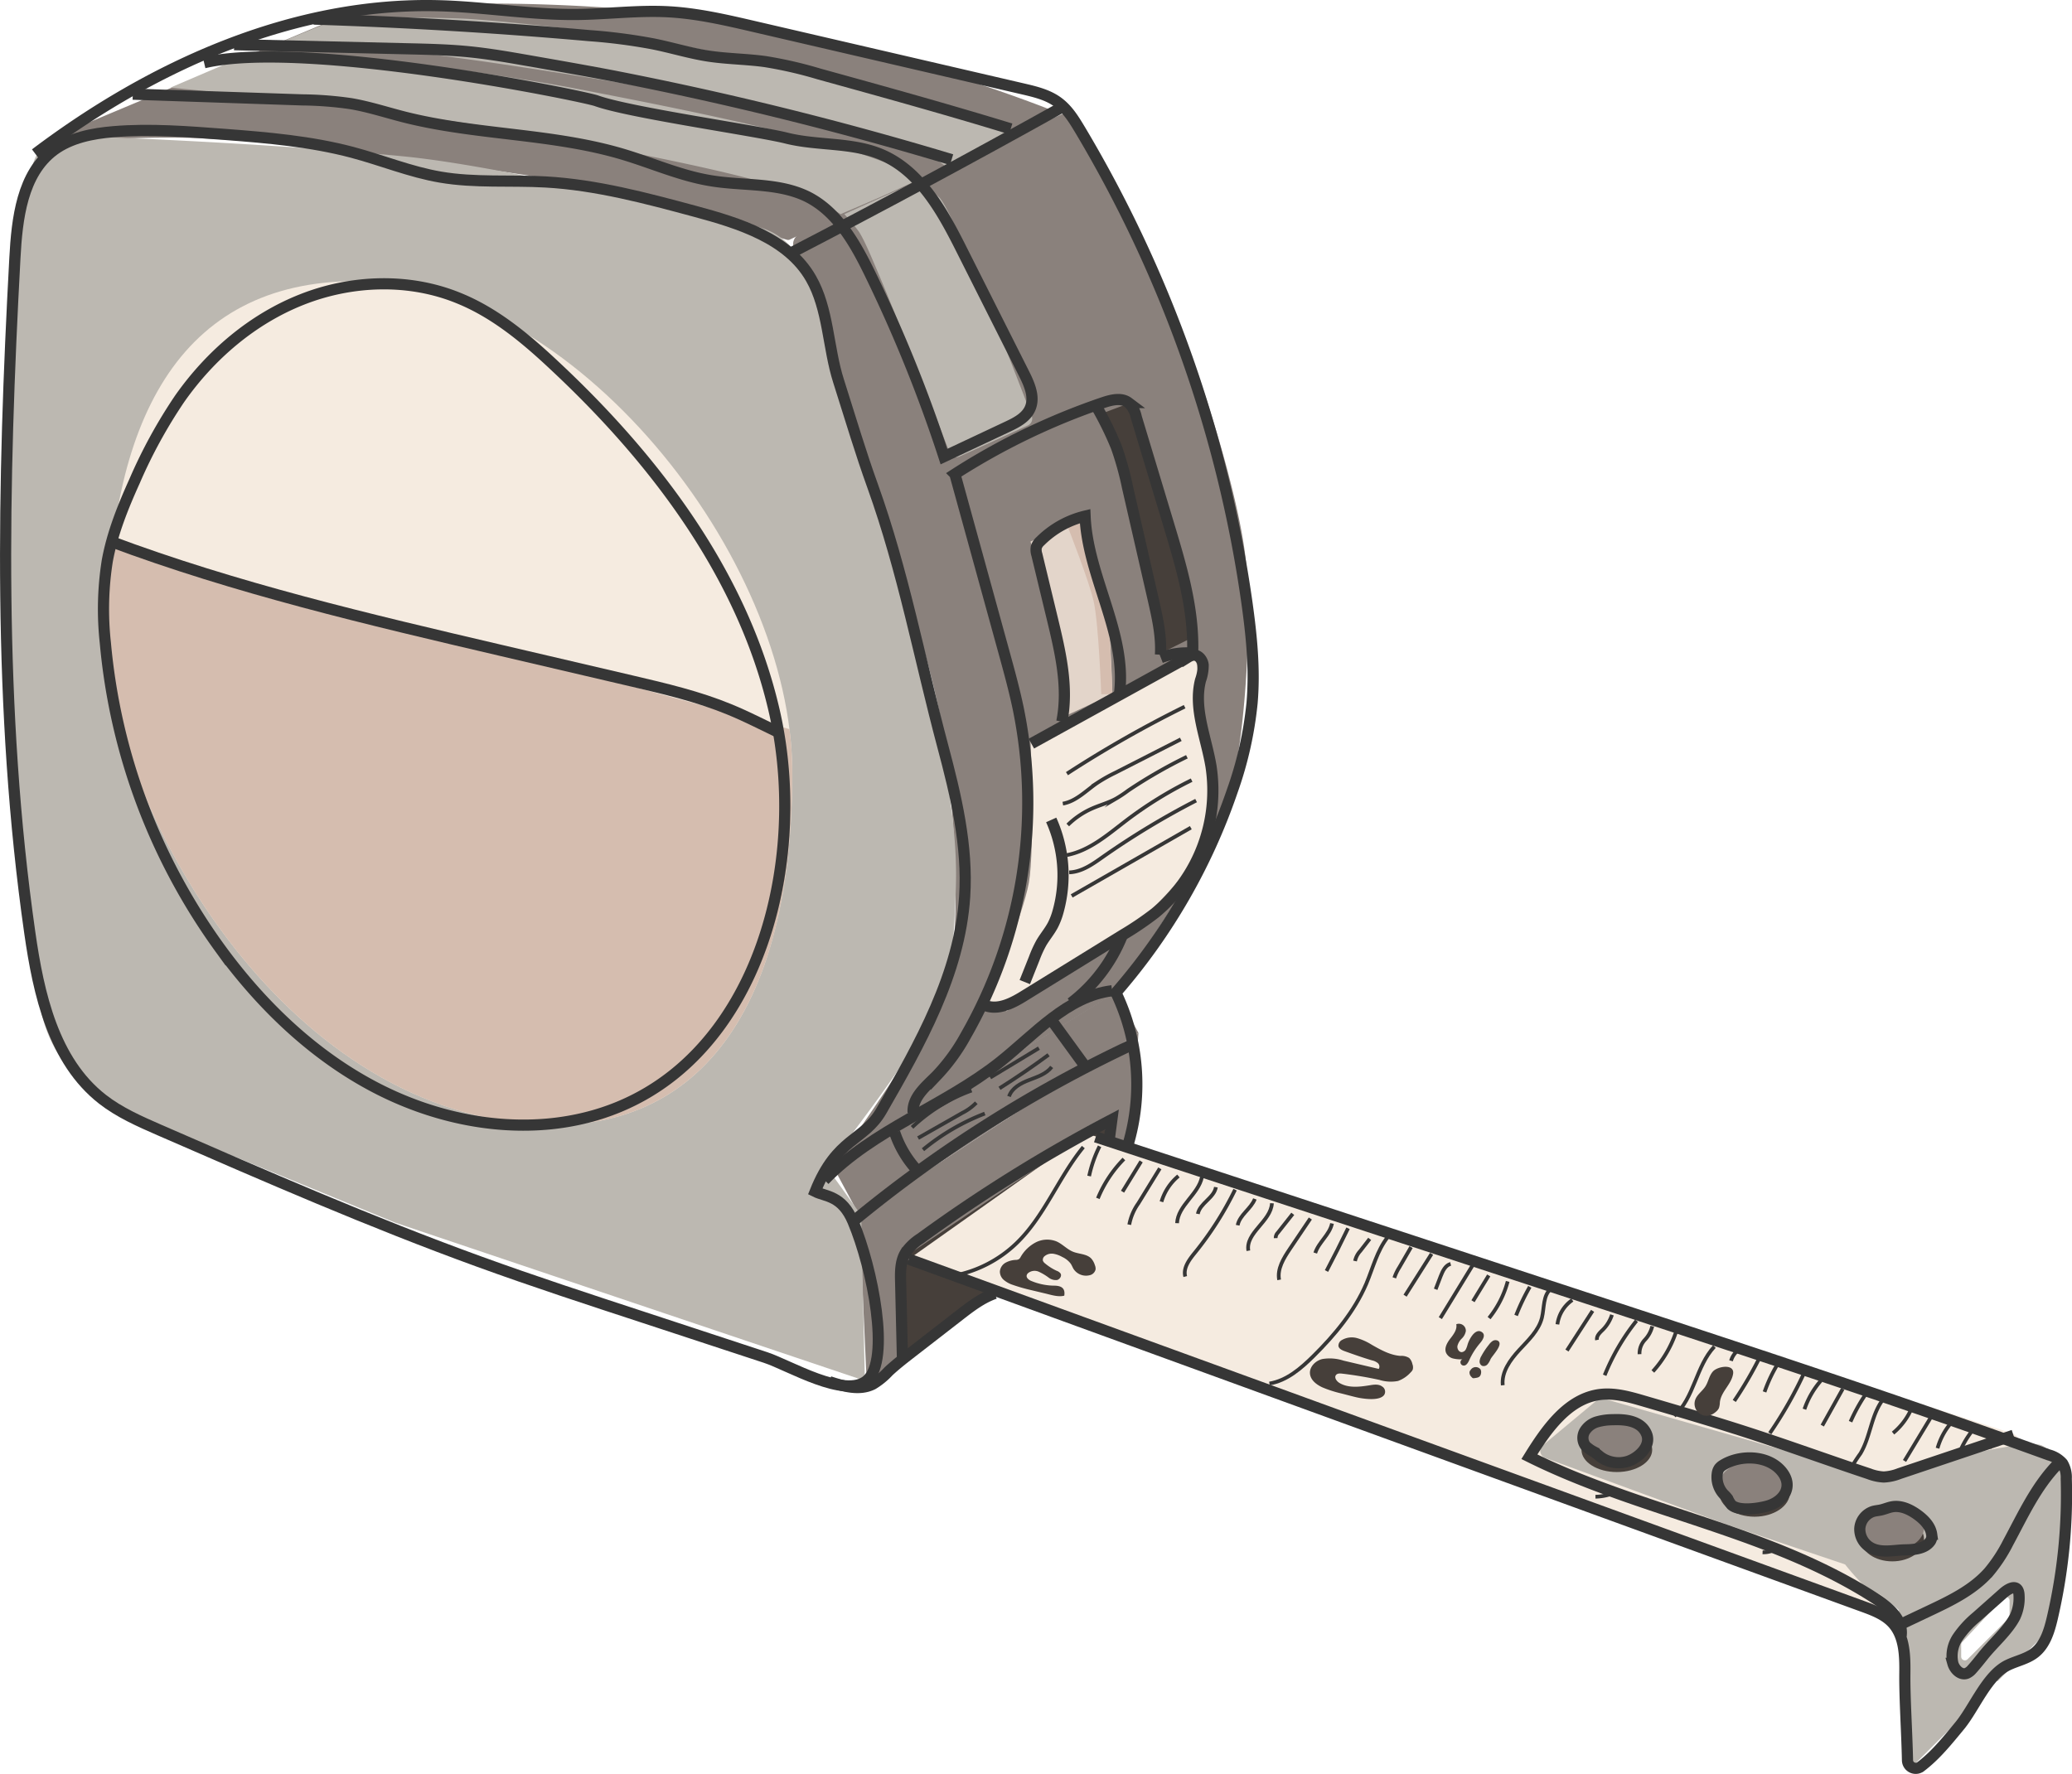 <svg xmlns="http://www.w3.org/2000/svg" viewBox="0 0 556.59 476.63"><defs><style>.cls-1{fill:#8a817c;}.cls-2{fill:#bcb8b1;}.cls-3{fill:#463f3a;}.cls-4{fill:#e3d5ca;}.cls-5{fill:#d5bdaf;}.cls-6{fill:#f5ebe0;}.cls-7,.cls-8{fill:none;stroke:#363636;stroke-miterlimit:10;}.cls-7{stroke-width:3px;}</style></defs><g id="Layer_2" data-name="Layer 2"><g id="Layer_6" data-name="Layer 6"><g id="tape-measure-pink"><g id="background"><g id="top"><path class="cls-1" d="M212.14,64.38a1,1,0,0,1-.66.07C208.7,63.76,189,56.93,167.54,52c-19.42-4.44-40.29-6.94-51.35-8.46-12.9-1.78-39-5.3-61.74-6.36-15.86-.74-30.09.73-37.08.49A1,1,0,0,1,17,35.77L93.67,3.6A.84.84,0,0,1,94,3.52,266,266,0,0,1,124.39,1,466.27,466.27,0,0,1,175.67,3.1c49.51,4.79,96.57,22.46,107,26.57a1,1,0,0,1,.05,1.84Z"/><path class="cls-2" d="M225.82,57.53a91.71,91.71,0,0,0-8.66-4.72c-18.72-7.05-58.39-13.89-78.07-17.46C124.78,32.75,95.9,29,81.46,27.27c-8.89-1.09-35.64-3.74-35.64-3.74l21-9s30.81,1.24,41,2.28C119.28,18,142,21.38,153.32,23.55c21.24,4.08,64,12.27,84.17,20,2.47,1,9.33,5,9.33,5Z"/><path class="cls-2" d="M253.82,44.53a50.27,50.27,0,0,0-5-3.29C240.94,37.65,223.89,34,215.47,32c-12.06-2.88-36.44-7.58-48.66-9.69-14.72-2.54-44.25-7.11-59.1-8.66-8.2-.86-32.89-2.07-32.89-2.07l17-7s25.64,0,34.16.51c12.14.78,36.34,3.58,48.34,5.55,13.59,2.22,40.46,8.32,53.86,11.5C238,24.41,257.73,28.46,267,32.24c1.54.63,5.79,3.29,5.79,3.29Z"/></g><g id="side"><path class="cls-1" d="M299.32,267l-75.5,46.5s13.35-18.94,17.31-25.57c3.82-6.39,12.11-19.14,13.8-26.39,3.64-15.57.91-48.12-1.45-63.93-2.78-18.61-14.75-54.49-20.32-72.46-4.1-13.22-16.48-48.69-19.94-58.56a3,3,0,0,1,1.59-3.72l70.45-32.19A3,3,0,0,1,289.15,32c4.56,8.56,19.63,37,24.68,48,7.63,16.72,18.9,52.23,20.82,70.5,1.74,16.51-.11,50.37-5.16,66.17C325,230.68,299.32,267,299.32,267Z"/><path class="cls-2" d="M276.11,114.31l-18.36,8.35a2,2,0,0,1-2.69-1.1c-3-7.83-14.33-36.9-18.83-47.43-1.27-2.94-3.66-8.93-5.36-11.65-.85-1.36-4.05-4.95-4.05-4.95l20-9a50,50,0,0,1,5.61,4.63c1.49,1.83,3.47,6.18,4.47,8.32,5.2,11.09,17.28,42.52,20.25,50.3A2,2,0,0,1,276.11,114.31Z"/><path class="cls-1" d="M320.82,174.53l-44,24s-6.08-28.17-8.62-37.43c-1.9-6.93-7.94-25.21-9.82-30.87a2,2,0,0,1,1.07-2.44l42.35-19.34a2,2,0,0,1,2.73,1.18c2,5.84,7.45,22.29,9.1,28.67C315.93,147.24,320.82,174.53,320.82,174.53Z"/><path class="cls-3" d="M319.82,171.53l-8,4s-1.45-12.33-2.24-16.39c-.84-4.3-3.23-12.73-4.36-17-1-3.91-3-11.77-4.29-15.6s-6.11-15-6.11-15l6.28-2.35a2,2,0,0,1,2.51,1c1.15,2.41,3.22,6.83,3.93,8.71,1.57,4.18,3.94,12.81,5.13,17.11,1.37,5,4,14.88,5,19.92C318.43,159.8,319.82,171.53,319.82,171.53Z"/><path class="cls-4" d="M298.82,186.53l-13,6s-1.64-18.79-2.84-24.95c-1.1-5.62-6.16-22.05-6.16-22.05l13-6s6.11,15.55,7.21,21C298.32,166.9,298.82,186.53,298.82,186.53Z"/><path class="cls-5" d="M298.82,186.53h-3s-.68-18.7-2-24.78c-1.1-5.24-7-20.22-7-20.22l3-2s6.05,16.13,7.16,21.74C298.21,167.48,298.82,186.53,298.82,186.53Z"/><path class="cls-6" d="M301.82,251.53c-7.05,6.11-31.42,20.14-31.42,20.14l-5.58-1.14s10-24.61,11.55-33.29c1.66-9.54.45-38.71.45-38.71l44-24s4.82,28.12,4.83,37.59c0,3.5-.33,10.69-1.75,13.88C320.47,233.71,308.2,246,301.82,251.53Z"/></g><g id="bottom"><polygon class="cls-1" points="299.82 266.53 223.82 313.53 230.82 326.53 305.82 277.53 299.82 266.53"/><polygon class="cls-1" points="302.82 321.53 232.82 371.53 230.82 326.53 305.82 277.53 302.82 321.53"/><polygon class="cls-3" points="296.82 301.53 241.82 338.53 241.82 365.53 296.82 325.53 296.82 301.53"/></g><g id="tape"><path class="cls-6" d="M503.39,431.34,243.82,338.53l48-34,248.69,80.61a3,3,0,0,1,1.34,4.82l-35.19,40.52A3,3,0,0,1,503.39,431.34Z"/><path class="cls-2" d="M548.38,388.35c-2.69-1-8.61.32-11.45.76-8.14,1.28-32,7.95-32,7.95l-74.09-21.23a2,2,0,0,0-1.83.38l-14.53,12.1a2,2,0,0,0,.59,3.42L464,409.68l31.65,10.68a60,60,0,0,0,4.76,5.37c1.15,1,3.92,2.21,5.14,3.08s4.45,3.74,4.45,3.74l1.72,41.71a1,1,0,0,0,1.7.66l16.41-16.4,1.51-3.52,3.49-3.48,1.79.2,14.94-14.93a1,1,0,0,0,.28-.61l4-40.65S550.81,389.24,548.38,388.35Zm-8.56,45.77a1.05,1.05,0,0,1-.29.71l-11,11a1,1,0,0,1-1.71-.71v-3.19a1,1,0,0,1,.27-.68l11-11.85a1,1,0,0,1,1.73.68Z"/><ellipse class="cls-3" cx="434.32" cy="389.53" rx="9.5" ry="6"/><ellipse class="cls-1" cx="434.32" cy="386.53" rx="9.5" ry="6"/><ellipse class="cls-3" cx="471.32" cy="401.03" rx="9.5" ry="6.5"/><ellipse class="cls-1" cx="471.32" cy="399.03" rx="9.5" ry="6.5"/><ellipse class="cls-3" cx="508.32" cy="413.53" rx="8.5" ry="6"/><ellipse class="cls-1" cx="508.32" cy="410.53" rx="8.5" ry="6"/></g><g id="front"><path class="cls-2" d="M232.32,371l-126.21-42.5L35.3,299.38c-13.21-5.44-23.34-16.75-24.7-31,0,0-8.67-78.94-9-105.38-.21-15.34-1.32-46.8.51-73.14A301.42,301.42,0,0,1,8.33,46.75c.54-5.84,4.84-11,10.65-10.26,0,0,49.78,1.61,89.67,5.55,25.17,2.49,71.38,13.58,94.46,18.81,7.22,1.64,12,7.08,14,14.19,0,0,19.25,60.22,24.07,80.62,1.89,8,7.66,22.33,10.35,36.87,4.22,22.87,5.63,34.61,5.23,46.24-.24,7-.72,21.21-3.13,27.76-4.89,13.3-31.61,47-31.61,47l9.32,13Z"/><path class="cls-6" d="M212.82,207.53c0,70-30,100-75,94-68-9.06-109-91-109-130,0-58,19-96,67-96C153.81,75.53,212.82,149.54,212.82,207.53Z"/><path class="cls-5" d="M212.07,195.91a94,94,0,0,1,.75,11.62c0,70-30,100-75,94-68-9.06-109-91-109-130a215.54,215.54,0,0,1,1.36-25Z"/></g></g><g id="outline"><path class="cls-7" d="M173.14,354.06c-14.89-4.88-29.78-9.75-44.5-15.1C99.58,328.4,71.21,316,42.87,303.65c-5.35-2.34-10.76-4.71-15.36-8.3C14.35,285.07,10.36,267.13,8,250.6-.57,190.69.74,129.81,4,69.38c.57-10.64,1.92-22.7,10.48-29.06C19,37,24.8,35.86,30.43,35.39c10-.85,20.13,0,30.17.74C72,37,83.52,38,94.58,40.92c8,2.12,15.63,5.29,23.74,6.67,9.28,1.59,18.79.77,28.2,1.3,13.65.76,27,4.34,40.17,7.89,11.89,3.2,25,7.29,31.14,18,4.72,8.18,4.55,18.58,7.42,27.58,3.57,11.22,5.84,19,9.16,28.22,8.26,23,12.55,46.3,18.84,69.9,3.53,13.23,6.77,26.8,5.88,40.46-1.35,20.71-12,39.51-22.34,57.49-4.72,8.21-12,7.15-17.81,21.73,2.84,1.42,7.17,1,10.16,8.08,5.29,12.56,10.12,37.16,3.78,42.64-5.9,5.09-21-4.08-27.25-6.12Z"/><path class="cls-7" d="M101.08,292.33c-16.8-8.71-30.81-22.19-41.95-37.48A165.12,165.12,0,0,1,28.3,172.76a83,83,0,0,1,.51-22c1.35-7.48,4.23-14.6,7.36-21.53a134.5,134.5,0,0,1,12.08-22.07c8.25-11.76,19.62-21.5,33-26.74s28.75-5.75,42-.3c9.85,4,18.16,11,25.93,18.32,27.14,25.4,50.57,56.53,58.84,92.77,10.33,45.28-7.62,105.27-59.94,110.73C132,303.59,115.43,299.77,101.08,292.33Z"/><path class="cls-7" d="M29.3,145.31c34.18,12.81,69.85,21.16,105.4,29.48l35,8.18c8.92,2.09,17.89,4.19,26.36,7.69,4.66,1.92,9.14,4.25,13.69,6.43"/><path class="cls-7" d="M9.49,41.33C40.89,17.64,78.88.44,118.2,1.55c12.25.35,24.43,2.46,36.69,2.34,8.24-.08,16.48-1.17,24.71-.72,7.68.42,15.23,2.16,22.72,3.9L274.8,23.89c3.26.76,6.63,1.56,9.34,3.54s4.34,4.71,6,7.46a341.51,341.51,0,0,1,44.81,127c1.26,9,2.17,18,1.38,27.06A100.32,100.32,0,0,1,331,212.58a162.48,162.48,0,0,1-31.24,54.14A56.84,56.84,0,0,1,303,307.63"/><path class="cls-7" d="M294.35,305.49l136.48,44.83c40,13.13,80,26.26,119.52,40.61a7.52,7.52,0,0,1,3.7,2.26,7.35,7.35,0,0,1,1,4.12,146.14,146.14,0,0,1-3.74,37.4c-.82,3.51-1.94,7.25-4.8,9.44-2.07,1.59-4.75,2.11-7.11,3.24-5.62,2.67-9,11.43-12.92,16.23-3.25,3.94-6.49,8-10.51,11.05A2.21,2.21,0,0,1,512.4,473c-.15-7.47-.79-16.86-.71-23.43.05-4.68-.07-9.82-3.17-13.33-2.09-2.37-5.2-3.54-8.17-4.62l-60.8-22.13L244.11,338.32"/><path class="cls-7" d="M267.24,347.54c-3.53,1.23-6.55,3.56-9.51,5.85L244.31,363.8c-1.91,1.48-3.83,3-5.59,4.63a19.34,19.34,0,0,1-4.25,3.48c-3.57,1.81-7.86.59-11.67-.66"/><path class="cls-7" d="M221.46,317.08c13.13-13.64,32.14-19.86,47-31.61,9.52-7.55,18.21-17.8,30.27-19.26"/><path class="cls-7" d="M242.43,365.55l-.5-21.12c-.07-2.67-.09-5.51,1.29-7.8a14,14,0,0,1,4-3.83,410.71,410.71,0,0,1,51.46-32l-.65,4.93"/><path class="cls-7" d="M245.29,298.93c-.29-4,3.39-7,6.24-9.84a51.21,51.21,0,0,0,7.88-10.81,125.93,125.93,0,0,0,14.12-87.87c-1.07-5.12-2.46-10.17-3.85-15.22l-5-18.16-8.17-29.65a181.71,181.71,0,0,1,39.86-19.21c2.22-.75,4.88-1.39,6.73,0a7.29,7.29,0,0,1,2.13,3.9l8.67,28.75c3.37,11.17,6.77,22.56,6.49,34.22"/><path class="cls-7" d="M287.71,269.49a42.55,42.55,0,0,0,13.78-18.19"/><path class="cls-7" d="M277.05,199.81l42.11-23.24a4,4,0,0,1,1.35-.53c1.38-.17,2.53,1.24,2.69,2.63a11.73,11.73,0,0,1-.71,4.1c-1.93,7.59,1.52,15.37,2.81,23.09a42.73,42.73,0,0,1-15,39.46,84.84,84.84,0,0,1-8.74,5.92l-26.29,16.24c-3.18,2-7,4-10.48,2.74"/><path class="cls-7" d="M282.38,220.31a36.29,36.29,0,0,1,1.85,24.59,18.63,18.63,0,0,1-1.38,3.62c-.9,1.72-2.18,3.2-3.15,4.87a30.72,30.72,0,0,0-1.86,4.09l-2.55,6.4"/><path class="cls-7" d="M285.23,193.9c1.84-9.16-.36-18.59-2.55-27.67L278.52,149a4.14,4.14,0,0,1-.14-2,3.69,3.69,0,0,1,1.1-1.61,25.4,25.4,0,0,1,12-6.71c.67,16.21,11.17,31.34,9.28,47.45"/><path class="cls-7" d="M294.4,109a88.65,88.65,0,0,1,5.49,11.15,82.74,82.74,0,0,1,3,10.83l6.84,29.83c1.14,5,2.29,10,2,15.11"/><path class="cls-7" d="M320,175.47a19.34,19.34,0,0,0-8.18,1.24"/><path class="cls-7" d="M212.15,68.13q36.67-19,72.78-39.14"/><path class="cls-7" d="M35.67,25.3l45.51,1.54a97.49,97.49,0,0,1,13,1c4.87.82,9.58,2.37,14.37,3.59,19.33,4.91,39.8,4.34,58.9,10.06,7.93,2.38,15.58,5.83,23.76,7.11C199.87,50,209.16,49,217,52.91c8,4.07,12.74,12.5,16.68,20.59a382.15,382.15,0,0,1,19.89,49.19l17-8c2.45-1.15,5.09-2.49,6.16-5,1.29-3-.19-6.38-1.65-9.29L258.42,67.3C253.26,57,247.29,46,236.7,41.5c-7.93-3.34-17-2.3-25.35-4.37-7.88-2-42.21-6.84-51.12-10.05-3.62-1.3-78.45-16.58-105.4-10.22"/><path class="cls-7" d="M62.9,12l46.58,1.11c5.6.13,11.21.26,16.78.83,5.16.52,10.27,1.41,15.37,2.3,7.53,1.32,15.05,2.63,22.56,4.06a930.48,930.48,0,0,1,91.43,22.6"/><path class="cls-7" d="M84.28,5.13q37.11,1.18,74.11,4.45a151.14,151.14,0,0,1,16.84,2.17c5.1,1,10.1,2.58,15.25,3.35,5,.74,10.07.76,15.07,1.45A111.83,111.83,0,0,1,220,19.87c17.21,4.76,34.43,9.52,51.5,14.76"/><path class="cls-7" d="M229.41,328a354.54,354.54,0,0,1,75.08-47.48"/><path class="cls-7" d="M282.55,274.22l9.83,13.52"/><path class="cls-7" d="M240.34,304.3a28.09,28.09,0,0,0,6.42,10.58"/><path class="cls-7" d="M510.69,439.5c.6-4.2-3.24-7.6-6.8-9.91-28.18-18.3-63-23.22-93.06-38.17,4.61-7.45,10.36-15.65,19-16.73,4-.48,7.92.65,11.75,1.77,9.51,2.78,19,5.56,28.44,8.63,10.71,3.49,21.3,7.34,32,10.9a12.86,12.86,0,0,0,4,.87,13,13,0,0,0,4.19-.91l30.66-10.3"/><path class="cls-7" d="M437.3,392.65a8.37,8.37,0,0,1-7.29-1.13c-.62-.45-1.19-1-1.82-1.41a9.94,9.94,0,0,1-2.24-1.58,3.56,3.56,0,0,1-.24-4,5.77,5.77,0,0,1,3.32-2.49,15.59,15.59,0,0,1,4.2-.57c3.3-.13,7.55.23,9.06,3.77C443.67,388.5,440.15,391.73,437.3,392.65Z"/><path class="cls-7" d="M465.12,404.36a7.39,7.39,0,0,1-1-1.67,8.82,8.82,0,0,0-1.09-1.2,6.78,6.78,0,0,1-1.73-5.55,3.14,3.14,0,0,1,.53-1.43,3.57,3.57,0,0,1,1.05-.88c4.56-2.8,12-2.71,15.67,1.67,3.42,4.11.56,8.18-3.88,9.39C472.3,405.33,467.13,406.14,465.12,404.36Z"/><path class="cls-7" d="M502.59,415.89a5.68,5.68,0,0,1-3-5.16,5.17,5.17,0,0,1,3.62-4.63c.66-.18,1.35-.23,2-.37,1.07-.23,2.07-.7,3.15-.88,2.44-.4,4.87.8,6.86,2.27,1.73,1.29,3.37,3,3.67,5.12a2.61,2.61,0,0,1-.31,1.82c-1.44,2.15-4.53,2.34-6.79,2.38C508.82,416.48,505.4,417.39,502.59,415.89Z"/><path class="cls-7" d="M511.11,436.19l7-3.31c5.85-2.76,11.87-5.65,16.15-10.5a41.43,41.43,0,0,0,5.19-7.92c3.94-7.3,7.42-15,13.25-21"/><path class="cls-7" d="M532.71,444.93c-1,1.25-2,2.5-3.05,3.67a3.88,3.88,0,0,1-1.32,1c-1.61.63-3.28-1-3.75-2.66a9,9,0,0,1,1.38-7.09,27,27,0,0,1,5-5.42l7.08-6.29c1.89-1.68,4.26-2.64,4.32.67a11.83,11.83,0,0,1-1.09,5.62C539.3,438.26,535.38,441.55,532.71,444.93Z"/></g><g id="tape-2" data-name="tape"><g id="numbers"><path class="cls-8" d="M256.06,342.79a33.2,33.2,0,0,0,16.83-8.58c7.66-7.29,11.4-17.79,18.12-26"/><path class="cls-8" d="M294.91,322a32.77,32.77,0,0,1,7-10.58"/><path class="cls-8" d="M303.35,329.06a14.46,14.46,0,0,1,2.45-5.74l5.76-9.38"/><path class="cls-8" d="M316.19,328.66c.22-4.77,5.75-7.75,6.69-12.43"/><path class="cls-8" d="M318.39,343c-.62-2.32,1.08-4.55,2.59-6.41a88.18,88.18,0,0,0,10.79-16.93"/><path class="cls-8" d="M335.34,336.06c-.83-4.82,6.06-7.87,6.33-12.75"/><path class="cls-8" d="M343.61,343.89c-.57-2.95,1.19-5.8,2.87-8.3l5.51-8.18"/><path class="cls-8" d="M356.33,341.51q3-5.68,5.79-11.48"/><path class="cls-8" d="M341,371.75c4.67-.77,8.48-4.07,11.84-7.4,5.73-5.68,11-12,14.18-19.42,1.78-4.23,2.89-8.86,5.72-12.48"/><path class="cls-8" d="M377.44,348.14l7.12-11.24"/><path class="cls-8" d="M386.91,354.17l9.17-15"/><path class="cls-8" d="M400,354.16a26.63,26.63,0,0,0,5-9.85"/><path class="cls-8" d="M403.68,372.21c-.39-3.57,2-6.82,4.41-9.45s5.24-5.22,6.11-8.7c.66-2.69.26-6,2.4-7.74"/><path class="cls-8" d="M420.92,362.88l6.89-10.66"/><path class="cls-8" d="M431.05,369.53a58.18,58.18,0,0,1,8.56-14.65"/><path class="cls-8" d="M444,368.5a30,30,0,0,0,6.21-10.58"/><path class="cls-8" d="M449.74,380.44c5.38-4.81,5.84-13.34,10.78-18.62"/><path class="cls-8" d="M428.58,402.16a14.42,14.42,0,0,0,5.26-1.12"/><path class="cls-8" d="M465.87,376.43a104.65,104.65,0,0,0,7.05-12.13"/><path class="cls-8" d="M475.41,385.11a110.06,110.06,0,0,0,9.49-16.79"/><path class="cls-8" d="M489.51,383.05l5.5-9.87"/><path class="cls-8" d="M496.8,395.24a42.87,42.87,0,0,1,2.94-4.66c2.76-4.57,2.88-10.51,6.21-14.7"/><path class="cls-8" d="M473.47,417.1a6.68,6.68,0,0,0,4.79-1.76"/><path class="cls-8" d="M511.6,392.55,519.18,380"/><path class="cls-8" d="M526,391.29a24.06,24.06,0,0,1,4-7.11"/><path class="cls-8" d="M292.57,316a33.07,33.07,0,0,1,2.81-8"/><path class="cls-8" d="M301.54,320.2l5-8.14"/><path class="cls-8" d="M312,322.9a14.2,14.2,0,0,1,4.56-6.91"/><path class="cls-8" d="M321.77,326.17c.54-2.9,4.38-4.28,4.85-7.19"/><path class="cls-8" d="M332.47,329.22c.53-2.79,3.6-4.42,4.62-7.07"/><path class="cls-8" d="M342.68,332.68a2,2,0,0,1,.59-1.47l4-5.06"/><path class="cls-8" d="M353.31,336.68c.92-2.92,3.89-4.93,4.5-7.94"/><path class="cls-8" d="M364,338.83a5.68,5.68,0,0,1,1.4-2.69l2.53-3.26"/><path class="cls-8" d="M374.55,343.35a12.75,12.75,0,0,1,1.33-2.79l3.17-5.47"/><path class="cls-8" d="M385.65,346.42l1.35-3.51c.54-1.38,1.25-2.93,2.67-3.31"/><path class="cls-8" d="M395.68,349.63l4.23-6.93"/><path class="cls-8" d="M407.26,353.45a58.22,58.22,0,0,1,3.68-7.68"/><path class="cls-8" d="M418.36,355.85a9.47,9.47,0,0,1,4-6.54"/><path class="cls-8" d="M429,360.05c-.22-1.09.79-2,1.57-2.76a10.13,10.13,0,0,0,2.44-4"/><path class="cls-8" d="M440.42,363.86a5.34,5.34,0,0,1,1.42-3.84,8.08,8.08,0,0,0,2-3.66"/><path class="cls-8" d="M465,365.64a5.56,5.56,0,0,1,1.72-2.68"/><path class="cls-8" d="M474,374a39.36,39.36,0,0,1,3.91-8.11"/><path class="cls-8" d="M484.72,378.65a22.76,22.76,0,0,1,4.43-7.69"/><path class="cls-8" d="M497.1,382a46.25,46.25,0,0,1,4.22-7.6"/><path class="cls-8" d="M508.52,385.06a17.69,17.69,0,0,0,5.13-7"/><path class="cls-8" d="M520.47,389.13a17.94,17.94,0,0,1,3.59-6.74"/><path class="cls-8" d="M534.47,389.17l.8-3.67"/></g><g id="lines"><path class="cls-3" d="M281.11,347.63l-4.19-1a46.6,46.6,0,0,1-4.91-1.41,7.22,7.22,0,0,1-2.31-1.26,3,3,0,0,1-1.11-2.31,3,3,0,0,1,1.5-2.35,6.1,6.1,0,0,1,2.78-.77,1.73,1.73,0,0,0,.81-.19,1.6,1.6,0,0,0,.5-.62,10.07,10.07,0,0,1,4.07-3.91,6.73,6.73,0,0,1,5.55-.25c1.6.7,2.81,2.11,4.43,2.77s3.64.55,4.88,1.8a4.72,4.72,0,0,1,1,1.81,2.45,2.45,0,0,1,.19,1.16,2.08,2.08,0,0,1-1.66,1.56,4,4,0,0,1-4.26-1.7c-.28-.46-.47-1-.77-1.43a6,6,0,0,0-2.26-1.79,7.26,7.26,0,0,0-2.37-.86,3,3,0,0,0-2.37.64,1.26,1.26,0,0,0-.46,1.22,1.65,1.65,0,0,0,.56.72,14,14,0,0,0,3.15,2,2.13,2.13,0,0,1,1.05.75c.37.68-.27,1.58-1,1.73a3.18,3.18,0,0,1-2.2-.64,14.4,14.4,0,0,0-2.66-1.59,2.79,2.79,0,0,0-2.92.4,1.16,1.16,0,0,0-.36.71c0,.59.53,1,1.06,1.28a16.41,16.41,0,0,0,6.6,1.35c1.75.08,2.76.74,2.46,2.69C284.39,348.54,282.58,348,281.11,347.63Z"/><path class="cls-3" d="M365.22,375.62c-.72-.13-1.42-.31-2.13-.49l-2.7-.7a31,31,0,0,1-5.16-1.65c-1.56-.72-3.14-1.91-3.33-3.62-.22-1.89,1.49-3.58,3.34-4a12,12,0,0,1,5.65.43l9.48,2.23a1.24,1.24,0,0,0-.26-1.57,3.72,3.72,0,0,0-1.57-.73c-2.48-.73-4.91-1.6-7.35-2.47-.7-.26-1.52-.63-1.65-1.37a1.73,1.73,0,0,1,.94-1.63,5.32,5.32,0,0,1,4.12-.49,15.34,15.34,0,0,1,3.87,1.76c2.43,1.39,5,2.82,7.74,3a3.89,3.89,0,0,1,2.33.56,3.22,3.22,0,0,1,.86,1.63,2.37,2.37,0,0,1,.1,1.48,2.15,2.15,0,0,1-.55.75,8.41,8.41,0,0,1-3.41,2.32,10.27,10.27,0,0,1-5-.29c-3.29-.72-6.62-1.28-10-1.68-.59-.07-1.29-.1-1.66.37-.53.68.15,1.65.88,2.1,2.36,1.45,5.36,1.11,8.09.67,1.1-.18,2.45-.41,3.42.31a1.62,1.62,0,0,1,.55,2.27C370.67,376.4,366.87,375.91,365.22,375.62Z"/><path class="cls-3" d="M462,376.78a5.35,5.35,0,0,1-.25,1.55,2.87,2.87,0,0,1-.8,1,4.92,4.92,0,0,1-1.39.87,3.22,3.22,0,0,1-4.18-4.08c.5-1.42,1.89-2.31,2.71-3.57s1-2.84,2-4c1.21-1.44,5.92-2.23,5.46.61S462.33,373.88,462,376.78Z"/><path class="cls-3" d="M400.39,365.22a4.8,4.8,0,0,1-.82,1.38,1.34,1.34,0,0,1-1.45.38,1.27,1.27,0,0,1-.66-1.25,3.31,3.31,0,0,1,.49-1.41,19.64,19.64,0,0,1,2-3,4,4,0,0,1,1-1,1.46,1.46,0,0,1,1.39-.09C404,361.18,400.88,364.2,400.39,365.22Z"/><path class="cls-3" d="M394.69,365.43c-.32.71-.81,1.58-1.59,1.49a.89.89,0,0,1-.27-1.69,8.59,8.59,0,0,1-2.48-.21,2.82,2.82,0,0,1-1.89-1.51c-.56-1.31.29-2.76,1.16-3.88s1.85-2.42,1.57-3.81a1.87,1.87,0,0,1,2.57,1.84,3.68,3.68,0,0,1-1.09,2,4.21,4.21,0,0,0-1.17,2c-.12.76.41,1.68,1.18,1.65a1.41,1.41,0,0,0,1.08-.75,6.64,6.64,0,0,0,.47-1.29,8,8,0,0,1,1.33-2.55c.51-.65,1.33-1.27,2.1-1,1.74.68.66,2.3-.07,3.16A19.35,19.35,0,0,0,394.69,365.43Z"/><path class="cls-3" d="M397.83,369.05a1.38,1.38,0,0,1-.44.86,1.74,1.74,0,0,1-.67.28,5.37,5.37,0,0,1-.7.11.87.87,0,0,1-.36,0,1,1,0,0,1-.36-.3,1.63,1.63,0,0,1-.55-1.38,1.38,1.38,0,0,1,.21-.42,2.48,2.48,0,0,1,.48-.54,1.67,1.67,0,0,1,1.24-.31,1.63,1.63,0,0,1,1,.56A1.6,1.6,0,0,1,397.83,369.05Z"/></g></g><g id="tread"><path class="cls-8" d="M286.61,207.88a311.35,311.35,0,0,1,31.61-18"/><path class="cls-8" d="M286.83,221.67a21.87,21.87,0,0,1,6.53-4.43c2.13-.94,4.41-1.54,6.45-2.66a33.78,33.78,0,0,0,3.27-2.18,132.77,132.77,0,0,1,15.75-9.06"/><path class="cls-8" d="M287.21,234.4c3.36-.11,6.28-2.19,9-4.12a213.09,213.09,0,0,1,25.09-15.17"/><path class="cls-8" d="M285.5,215.93c3.59-.62,6.25-3.52,9.26-5.57a41.09,41.09,0,0,1,4.8-2.71l17.63-9"/><path class="cls-8" d="M286.55,229.76c6.09-1.16,11-5.48,15.92-9.24a106.88,106.88,0,0,1,17.63-10.9"/><path class="cls-8" d="M287.88,240.73l32-18.34"/></g><path class="cls-8" d="M245,302.92a46,46,0,0,1,16-9.9"/><path class="cls-8" d="M247.94,308.92a59.8,59.8,0,0,1,16.6-9.71"/><path class="cls-8" d="M271.05,294.61c.75-2.26,3.12-3.54,5.35-4.4s4.66-1.63,6.11-3.53"/><path class="cls-8" d="M266,289.54l13.08-7.91"/><path class="cls-8" d="M246.62,305.79l11.81-6.72a14.06,14.06,0,0,0,3.82-2.77"/><path class="cls-8" d="M268.49,292.42q6.74-4.25,13.18-9"/></g></g></g></svg>